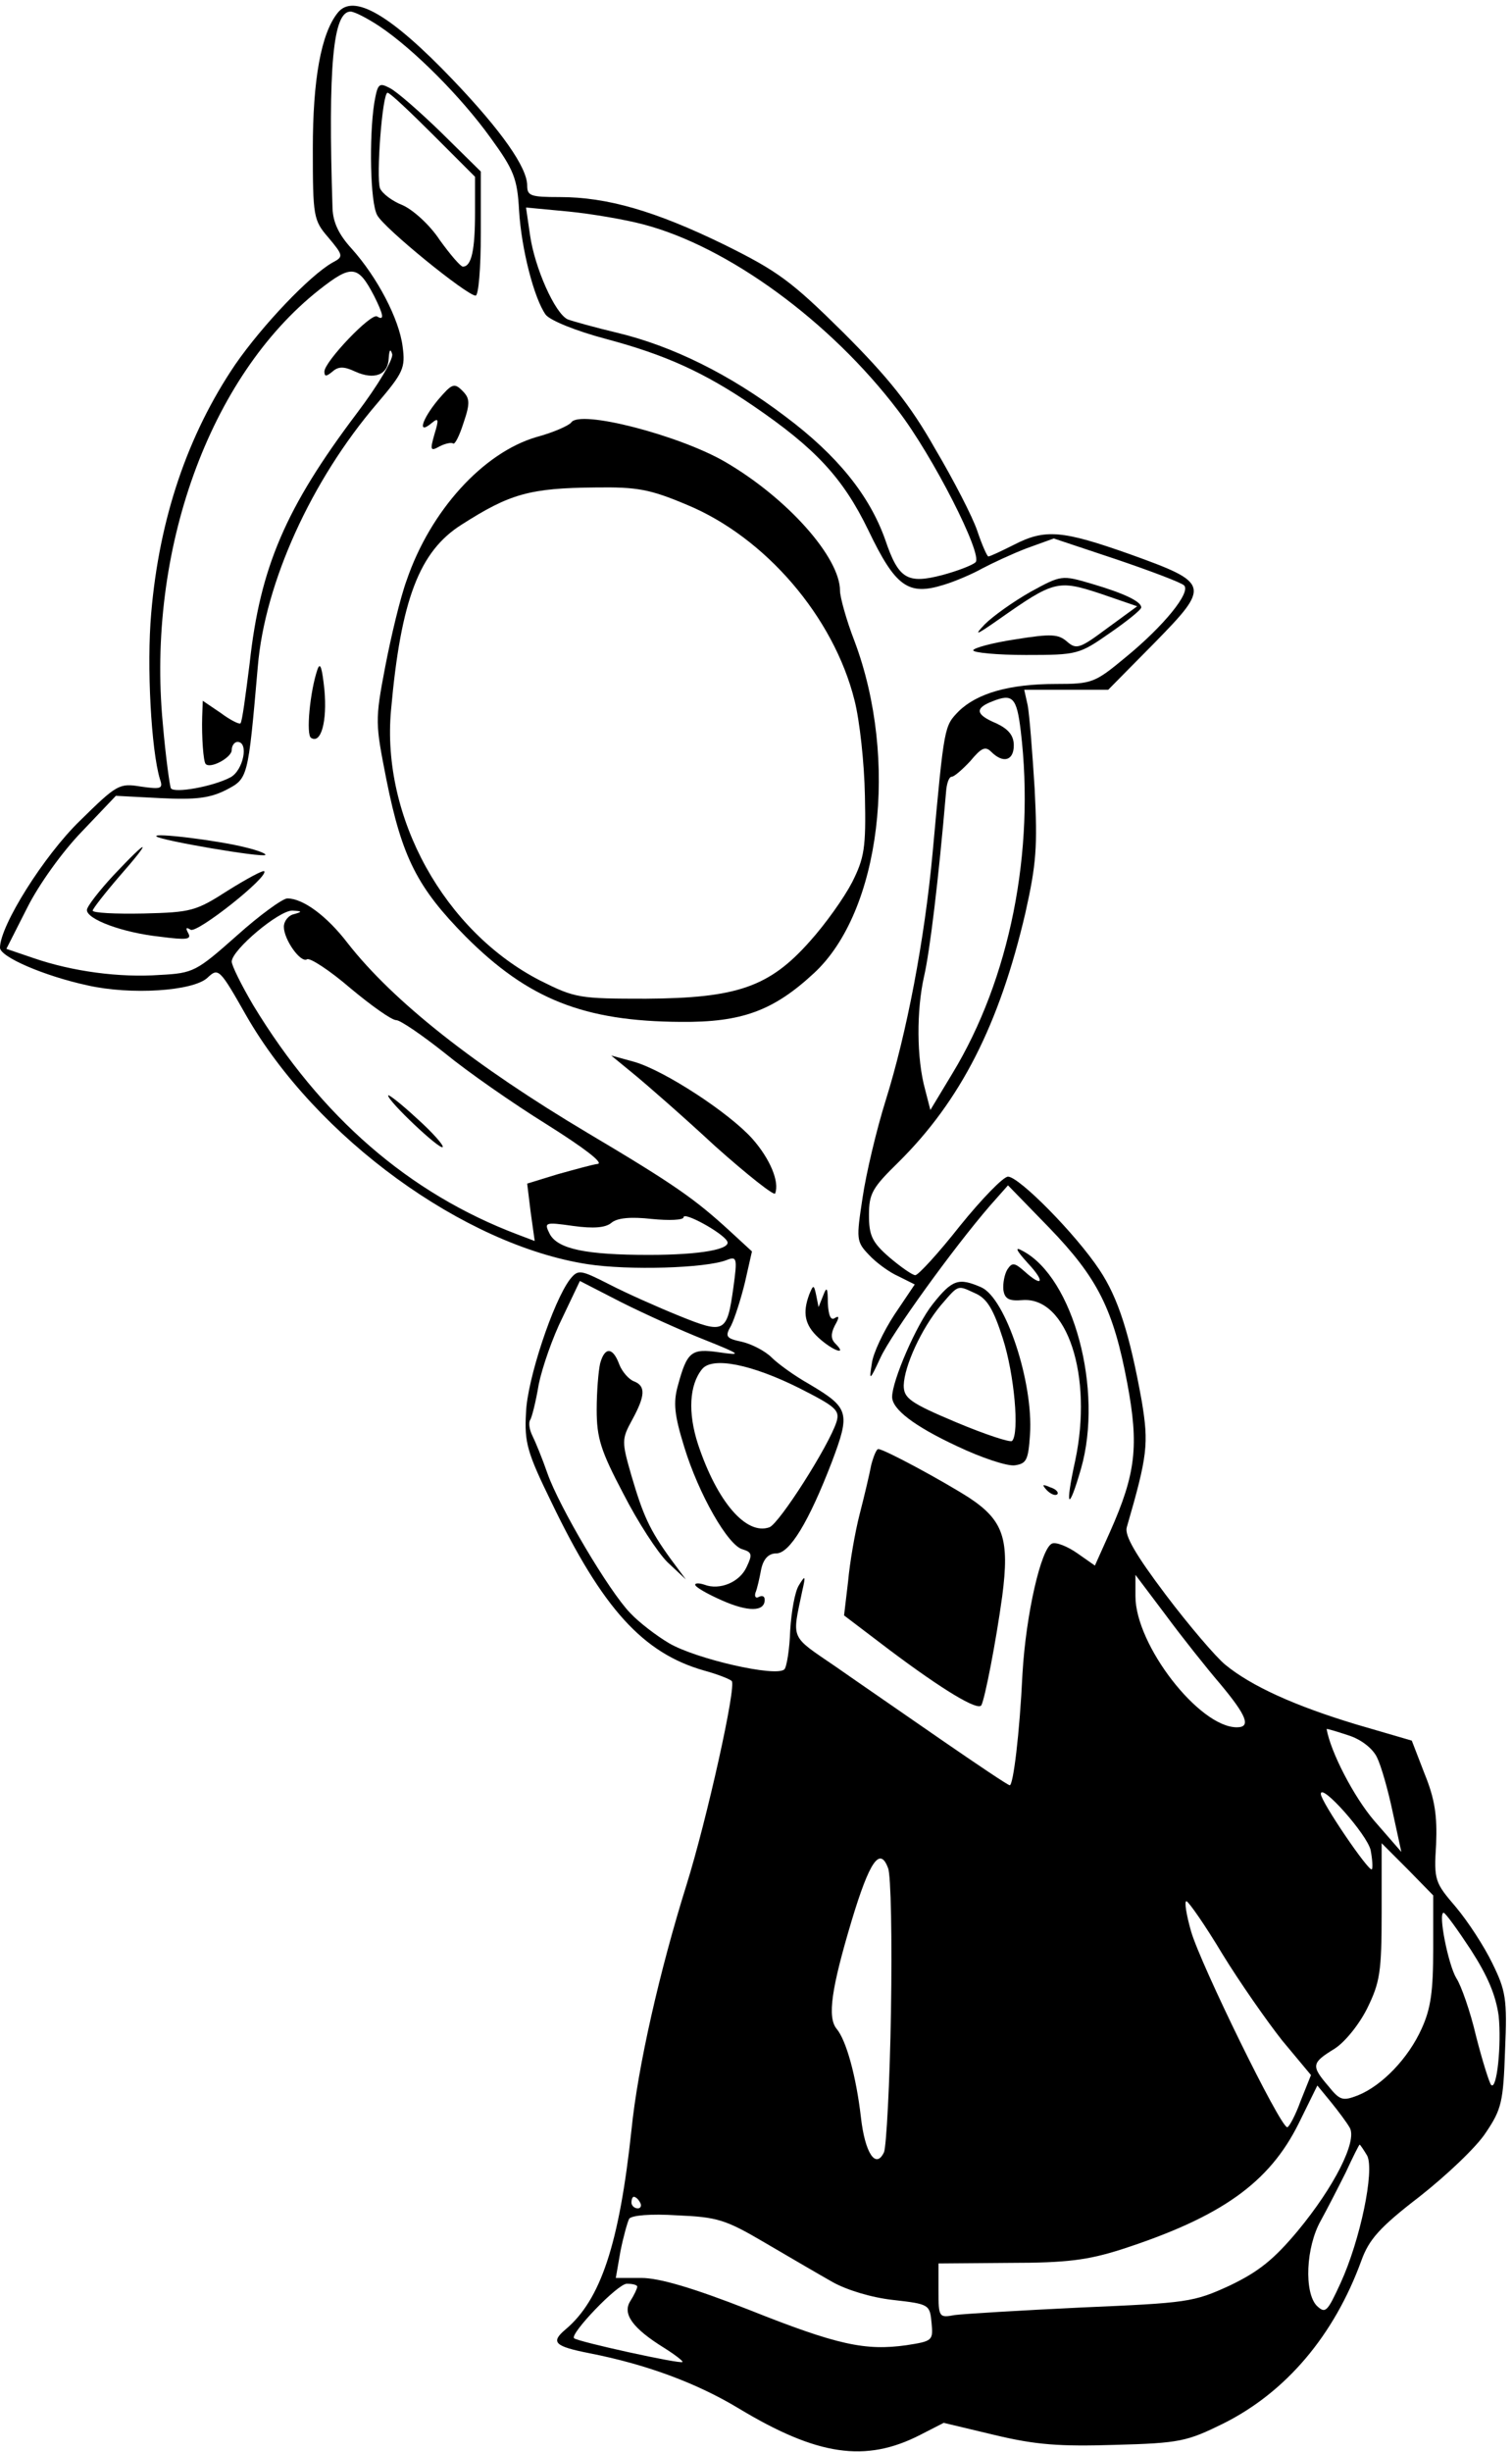 <?xml version="1.0" standalone="no"?>
<!DOCTYPE svg PUBLIC "-//W3C//DTD SVG 20010904//EN"
 "http://www.w3.org/TR/2001/REC-SVG-20010904/DTD/svg10.dtd">
<svg version="1.0" xmlns="http://www.w3.org/2000/svg"
 width="261pt" height="423pt" viewBox="0 0 261 423"
 preserveAspectRatio="xMidYMid meet">

<g transform="translate(0,423) scale(0.1,-0.1)"
fill="#000000" stroke="none">
<path d="M583 4208 c-29 -36 -43 -116 -43 -234 0 -118 1 -124 27 -154 26 -31
26 -33 7 -43 -39 -22 -121 -108 -168 -176 -82 -121 -131 -265 -145 -429 -8
-91 0 -236 15 -286 6 -17 2 -18 -33 -13 -37 6 -41 4 -105 -59 -62 -60 -138
-181 -138 -219 0 -16 77 -49 151 -65 75 -17 182 -10 207 13 19 18 21 16 67
-65 121 -211 376 -396 589 -429 71 -11 204 -7 240 7 18 7 19 4 12 -47 -11 -79
-15 -81 -94 -49 -37 15 -91 39 -120 54 -51 26 -54 26 -68 9 -29 -38 -74 -173
-76 -230 -3 -52 2 -69 44 -155 88 -183 158 -260 263 -290 22 -6 43 -14 48 -18
9 -7 -43 -240 -78 -352 -46 -147 -84 -313 -95 -423 -21 -196 -53 -293 -114
-344 -26 -22 -19 -29 42 -41 97 -19 184 -51 257 -95 136 -82 219 -94 313 -46
l41 21 88 -21 c71 -17 112 -20 208 -17 112 3 124 6 187 37 108 54 191 152 238
281 13 36 31 57 100 110 47 37 99 86 115 111 27 40 30 53 33 142 4 89 1 103
-22 150 -14 29 -42 72 -63 97 -36 42 -38 46 -34 108 2 49 -2 78 -20 122 l-22
57 -96 28 c-106 32 -181 66 -226 103 -16 13 -63 68 -103 121 -52 69 -71 102
-67 116 36 124 38 144 26 217 -21 117 -41 179 -73 227 -41 62 -139 161 -158
161 -8 0 -45 -38 -83 -85 -37 -47 -72 -85 -77 -85 -5 0 -25 14 -45 31 -30 26
-35 38 -35 73 0 37 6 47 51 91 107 106 174 237 219 430 19 85 21 114 16 214
-4 64 -9 128 -12 144 l-6 27 73 0 72 0 79 80 c98 100 97 104 -42 154 -116 41
-146 44 -200 16 -22 -11 -41 -20 -44 -20 -2 0 -11 20 -19 44 -8 24 -41 88 -73
142 -43 76 -81 123 -158 200 -90 89 -113 106 -206 152 -119 58 -202 82 -284
82 -50 0 -56 2 -56 20 0 31 -44 94 -128 182 -108 113 -172 150 -199 116z m73
-24 c58 -39 140 -121 191 -192 40 -55 46 -70 49 -125 4 -67 26 -152 46 -180 8
-10 52 -28 105 -42 101 -27 168 -57 253 -115 107 -73 155 -124 199 -215 47
-98 69 -113 130 -94 20 6 50 19 66 28 17 9 51 25 77 35 l47 17 108 -36 c59
-20 112 -40 117 -45 12 -12 -35 -70 -101 -124 -53 -44 -58 -46 -120 -46 -81 0
-136 -16 -168 -47 -25 -26 -25 -23 -45 -243 -14 -152 -45 -313 -81 -428 -16
-51 -34 -127 -40 -168 -11 -72 -11 -76 11 -99 12 -13 35 -30 51 -37 l28 -14
-35 -52 c-19 -29 -37 -67 -39 -84 -5 -31 -4 -31 15 10 19 41 125 188 189 262
l31 35 71 -73 c84 -87 111 -141 135 -269 20 -107 15 -155 -30 -256 l-26 -58
-30 21 c-17 12 -37 20 -44 17 -19 -8 -45 -122 -51 -224 -5 -105 -16 -193 -22
-193 -3 0 -55 35 -116 77 -62 43 -145 100 -185 128 -79 54 -75 45 -57 131 6
26 5 27 -6 9 -7 -11 -13 -46 -15 -78 -1 -32 -6 -63 -10 -67 -14 -14 -153 18
-199 45 -22 13 -52 36 -67 52 -37 38 -123 184 -143 241 -9 26 -21 55 -26 65
-5 10 -7 22 -4 27 3 4 10 32 15 62 6 29 24 81 41 115 l30 63 72 -37 c40 -20
104 -49 142 -64 65 -26 67 -28 26 -22 -48 7 -55 1 -71 -58 -8 -29 -6 -50 11
-105 25 -82 76 -171 101 -177 16 -5 17 -9 7 -30 -12 -27 -47 -41 -73 -31 -9 3
-16 3 -16 0 0 -4 21 -16 46 -27 45 -20 74 -20 74 1 0 6 -4 8 -10 5 -5 -3 -8 0
-6 7 3 7 7 25 10 41 4 18 13 27 26 27 23 0 56 54 96 158 32 85 30 93 -39 134
-25 14 -54 35 -65 46 -11 11 -34 23 -51 27 -28 6 -30 9 -19 28 6 12 17 46 24
75 l12 53 -38 35 c-60 55 -95 80 -245 169 -195 116 -336 227 -415 328 -36 47
-77 77 -104 77 -8 0 -48 -29 -87 -64 -70 -62 -75 -65 -133 -68 -70 -5 -151 6
-218 29 l-47 16 36 71 c20 40 61 97 94 131 l59 62 77 -4 c61 -3 85 0 113 14
38 20 38 18 55 213 12 144 92 321 206 454 45 53 49 61 44 98 -6 48 -44 120
-88 169 -22 24 -32 45 -33 69 -8 247 1 340 31 340 7 0 30 -12 51 -26z m454
-341 c146 -38 323 -167 440 -321 60 -78 147 -249 134 -262 -5 -5 -31 -15 -57
-22 -61 -16 -76 -7 -99 61 -27 76 -82 145 -173 213 -95 72 -194 121 -290 144
-38 9 -77 20 -85 23 -22 10 -57 89 -65 145 l-7 48 74 -7 c40 -4 98 -14 128
-22z m-464 -124 c16 -32 18 -43 5 -35 -10 7 -91 -78 -91 -95 0 -9 3 -9 14 0
10 9 20 9 39 0 33 -15 57 -6 58 23 1 15 3 17 6 7 2 -9 -24 -53 -61 -102 -123
-163 -167 -266 -185 -431 -7 -55 -13 -102 -16 -104 -2 -2 -18 6 -34 18 l-31
21 -1 -28 c-1 -34 2 -77 6 -81 8 -9 45 11 45 24 0 8 5 14 10 14 20 0 10 -49
-12 -61 -30 -16 -97 -28 -103 -19 -2 4 -9 54 -14 112 -28 297 80 598 270 748
56 44 67 43 95 -11z m1116 -750 c25 -208 -19 -428 -118 -591 l-38 -63 -9 35
c-15 54 -15 137 -2 195 10 43 25 166 38 318 1 15 5 27 10 27 4 0 18 12 32 27
19 23 26 26 36 16 21 -21 39 -15 39 11 0 17 -9 28 -30 38 -36 15 -38 26 -7 38
35 14 42 7 49 -51z m-1254 -316 c-10 -2 -18 -12 -18 -22 0 -22 29 -63 40 -56
5 3 39 -19 75 -50 36 -30 71 -55 79 -55 7 0 45 -26 84 -57 39 -32 118 -87 176
-123 62 -39 98 -66 88 -68 -9 -1 -41 -10 -70 -18 l-52 -16 6 -49 7 -50 -29 11
c-188 71 -340 203 -457 396 -20 34 -37 68 -37 75 0 20 82 89 105 88 17 -1 17
-2 3 -6z m747 -564 c9 -14 -45 -24 -135 -24 -108 0 -157 10 -171 36 -10 20 -9
21 40 14 36 -5 56 -3 66 5 10 9 34 11 70 7 30 -3 55 -2 55 3 0 10 66 -26 75
-41z m125 -254 c63 -32 70 -38 64 -58 -13 -41 -99 -176 -116 -182 -40 -14 -90
44 -123 143 -18 55 -15 103 7 130 18 22 86 8 168 -33z m727 -511 c45 -54 53
-74 28 -74 -65 0 -175 142 -175 226 l0 37 52 -69 c28 -38 71 -92 95 -120z
m270 -126 c7 -14 19 -56 27 -94 l15 -69 -47 54 c-35 41 -75 118 -82 158 0 1
17 -4 38 -11 22 -7 42 -23 49 -38z m-11 -160 c3 -16 4 -31 2 -33 -5 -5 -88
117 -88 130 0 20 80 -70 86 -97z m108 -170 c0 -73 -4 -103 -20 -138 -23 -51
-68 -98 -110 -115 -26 -10 -31 -9 -51 16 -30 35 -29 40 10 64 18 11 43 42 57
70 22 45 25 62 25 167 l0 118 45 -45 44 -45 0 -92z m-936 -108 c-2 -124 -8
-233 -12 -243 -14 -30 -33 -2 -40 61 -8 69 -25 132 -42 152 -16 20 -9 69 26
186 31 103 49 129 63 91 5 -12 7 -123 5 -247z m572 99 c30 -49 77 -116 103
-149 l50 -60 -18 -45 c-9 -25 -20 -45 -23 -45 -12 0 -150 282 -166 338 -8 28
-12 52 -8 52 4 -1 32 -41 62 -91z m429 7 c29 -45 43 -78 48 -114 5 -49 -3
-129 -13 -119 -3 3 -15 41 -26 84 -10 43 -26 88 -34 100 -14 23 -32 113 -22
113 3 0 24 -29 47 -64z m-209 -307 c13 -23 -27 -102 -90 -178 -41 -49 -67 -70
-117 -94 -63 -29 -73 -30 -257 -38 -105 -5 -203 -11 -218 -13 -27 -5 -28 -4
-28 42 l0 47 123 1 c99 0 135 5 192 23 173 56 256 115 307 218 l32 65 23 -28
c13 -16 28 -36 33 -45z m30 -48 c13 -26 -12 -146 -46 -220 -23 -50 -26 -53
-41 -39 -22 23 -19 101 7 147 11 20 30 57 43 83 12 26 23 48 24 48 1 0 7 -9
13 -19z m-1255 -81 c3 -5 1 -10 -4 -10 -6 0 -11 5 -11 10 0 6 2 10 4 10 3 0 8
-4 11 -10z m215 -69 c41 -24 94 -55 117 -68 25 -14 68 -27 105 -31 62 -7 63
-8 66 -39 3 -31 2 -32 -43 -39 -71 -10 -119 0 -272 61 -97 38 -155 55 -186 55
l-44 0 8 46 c5 25 12 50 15 56 4 6 37 9 83 6 69 -3 83 -7 151 -47z m-220 -76
c0 -3 -5 -14 -12 -25 -14 -22 4 -47 59 -81 19 -12 33 -23 31 -24 -3 -4 -181
35 -187 41 -8 7 75 94 91 94 10 0 18 -2 18 -5z"/>
<path d="M646 4052 c-9 -59 -7 -171 5 -193 11 -22 155 -139 170 -139 5 0 9 47
9 107 l0 107 -68 67 c-37 36 -77 71 -89 77 -19 10 -21 8 -27 -26z m102 -55
l72 -72 0 -62 c0 -64 -6 -93 -21 -93 -4 0 -22 21 -40 46 -17 26 -46 52 -64 60
-18 7 -35 20 -39 29 -7 19 4 165 13 165 4 0 39 -33 79 -73z"/>
<path d="M756 3540 c-28 -34 -36 -61 -11 -40 12 10 13 7 5 -19 -8 -28 -7 -30
9 -21 10 5 20 7 23 5 3 -3 11 13 18 35 12 35 11 43 -2 56 -14 14 -18 12 -42
-16z"/>
<path d="M986 3501 c-4 -5 -30 -17 -60 -25 -92 -27 -183 -127 -224 -247 -11
-30 -27 -97 -37 -149 -18 -94 -17 -98 2 -195 27 -135 54 -187 137 -271 108
-108 204 -146 371 -147 105 -1 160 19 230 84 115 106 147 368 70 573 -14 36
-25 76 -25 87 0 57 -90 159 -198 222 -79 46 -252 91 -266 68z m200 -142 c135
-56 253 -193 289 -337 9 -35 17 -109 18 -165 2 -90 -1 -107 -22 -149 -14 -27
-46 -72 -73 -102 -70 -79 -126 -98 -283 -99 -115 0 -122 1 -182 31 -166 85
-275 282 -258 467 17 191 49 274 122 320 83 53 117 63 231 64 72 1 94 -3 158
-30z"/>
<path d="M1779 3209 c-30 -17 -65 -42 -79 -56 -20 -21 -15 -19 25 9 94 66 101
68 174 44 l64 -22 -52 -38 c-47 -35 -53 -37 -69 -23 -15 13 -27 14 -89 4 -40
-6 -73 -15 -73 -19 0 -4 41 -8 91 -8 89 0 92 1 145 38 29 20 54 40 54 44 0 10
-28 24 -86 41 -51 15 -52 15 -105 -14z"/>
<path d="M548 3075 c-13 -38 -20 -113 -11 -118 17 -11 28 28 23 83 -4 37 -7
49 -12 35z"/>
<path d="M270 2787 c7 -7 183 -37 188 -32 2 2 -13 8 -34 13 -47 12 -161 26
-154 19z"/>
<path d="M196 2720 c-25 -27 -46 -54 -46 -60 0 -16 61 -39 126 -46 46 -6 55
-5 49 6 -5 9 -4 11 4 6 11 -7 136 92 127 101 -2 2 -30 -13 -62 -33 -56 -36
-64 -38 -146 -40 -49 -1 -88 1 -88 5 0 3 21 30 46 59 58 66 52 68 -10 2z"/>
<path d="M1094 2377 c22 -18 85 -73 140 -124 56 -50 103 -87 104 -82 8 20 -9
60 -39 94 -40 45 -152 118 -204 133 l-40 11 39 -32z"/>
<path d="M1774 2051 c31 -33 26 -43 -6 -14 -17 15 -21 15 -29 3 -5 -8 -8 -24
-7 -35 2 -16 10 -20 33 -18 77 6 122 -131 91 -277 -18 -82 -12 -90 10 -14 39
136 -13 330 -101 376 -14 8 -11 1 9 -21z"/>
<path d="M1610 1980 c-28 -35 -70 -132 -70 -160 0 -21 37 -50 112 -85 42 -20
87 -35 100 -33 20 3 23 9 26 53 6 90 -42 235 -84 254 -39 17 -50 14 -84 -29z
m75 18 c19 -9 30 -27 46 -77 20 -62 29 -164 16 -177 -3 -3 -46 11 -96 32 -81
34 -91 42 -91 64 1 33 30 97 64 138 32 37 28 35 61 20z"/>
<path d="M1397 1997 c-12 -32 -8 -53 16 -75 24 -22 51 -32 29 -10 -8 8 -8 17
-1 31 8 14 8 18 0 13 -7 -5 -11 5 -12 26 0 27 -2 29 -8 13 l-8 -20 -4 20 c-4
19 -5 19 -12 2z"/>
<path d="M1036 1878 c-3 -13 -6 -49 -6 -80 0 -49 7 -71 46 -145 25 -49 59
-101 76 -118 l32 -30 -26 35 c-37 51 -48 76 -68 144 -17 59 -17 63 1 96 23 42
24 59 3 67 -8 3 -20 16 -25 29 -11 30 -25 31 -33 2z"/>
<path d="M1504 1703 c-3 -16 -12 -54 -20 -85 -8 -31 -17 -83 -20 -116 l-7 -59
79 -60 c92 -69 152 -105 158 -95 6 11 25 108 36 188 13 99 2 131 -57 170 -47
30 -147 84 -157 84 -3 0 -8 -12 -12 -27z"/>
<path d="M1807 1659 c7 -7 15 -10 18 -7 3 3 -2 9 -12 12 -14 6 -15 5 -6 -5z"/>
<path d="M670 2340 c0 -10 89 -94 94 -89 3 2 -17 25 -45 50 -27 25 -49 42 -49
39z"/>
</g>
</svg>
